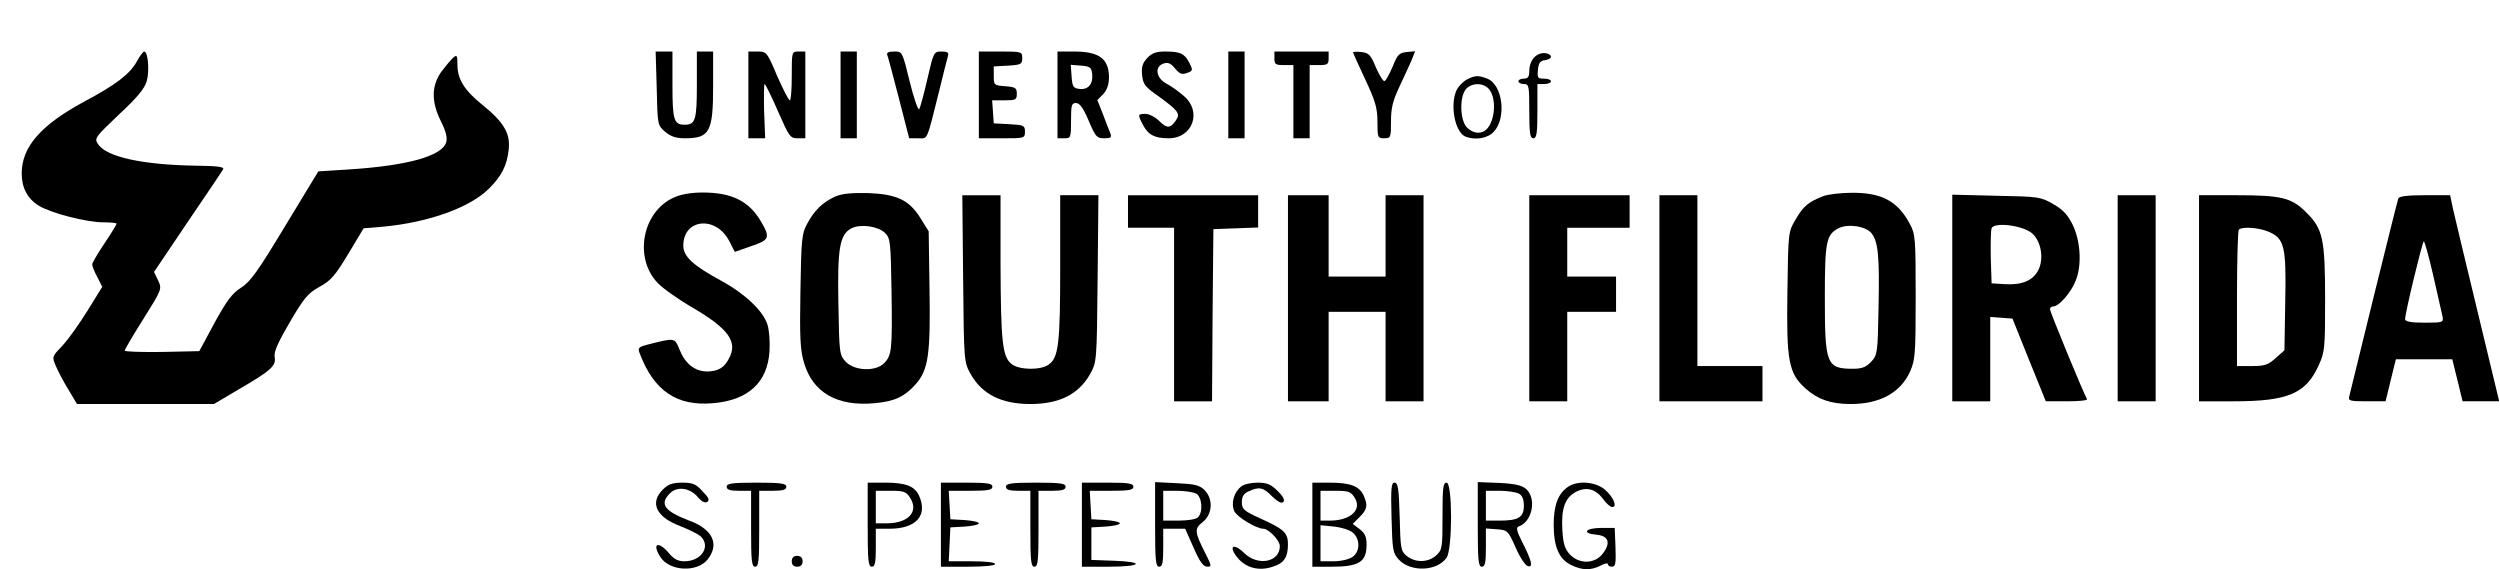 <?xml version="1.0" standalone="no"?>
<!DOCTYPE svg PUBLIC "-//W3C//DTD SVG 20010904//EN"
 "http://www.w3.org/TR/2001/REC-SVG-20010904/DTD/svg10.dtd">
<svg version="1.0" xmlns="http://www.w3.org/2000/svg"
 width="922pt" height="210pt" viewBox="0 0 922 210"
 preserveAspectRatio="xMidYMid meet">

<g transform="translate(0,210) scale(0.1,-0.1)"
fill="#000000" stroke="none">
<path d="M505 1874 c-25 -46 -76 -86 -195 -149 -159 -86 -229 -166 -230 -263
0 -55 21 -95 64 -121 44 -27 175 -61 238 -61 26 0 48 -2 48 -5 0 -3 -20 -36
-45 -73 -25 -37 -45 -72 -45 -77 0 -6 8 -27 19 -47 l18 -36 -55 -89 c-30 -48
-71 -106 -92 -128 -38 -40 -39 -40 -24 -75 8 -19 29 -59 47 -88 l31 -52 253 0
252 0 93 55 c117 68 137 86 131 118 -4 18 12 54 56 129 52 89 67 107 109 130
41 22 58 41 106 121 l57 95 72 6 c170 16 321 71 391 141 46 46 66 85 72 143 7
60 -18 102 -99 167 -65 53 -90 93 -90 147 0 33 -2 37 -15 26 -8 -7 -28 -31
-44 -52 -37 -52 -38 -111 -2 -183 18 -35 24 -60 20 -76 -13 -52 -141 -88 -361
-102 l-111 -7 -122 -201 c-100 -166 -129 -207 -163 -228 -33 -21 -53 -48 -98
-130 l-56 -104 -138 -3 c-75 -1 -137 1 -137 5 0 4 31 57 69 117 68 109 69 110
54 142 l-15 31 124 184 c69 101 128 189 131 195 5 9 -24 12 -101 13 -195 3
-329 32 -360 79 -15 22 -12 25 76 109 67 62 95 96 103 123 11 37 5 110 -9 110
-4 0 -16 -16 -27 -36z"/>
<path d="M2422 1774 c3 -135 3 -136 31 -160 20 -17 40 -24 72 -24 93 0 105 23
105 195 l0 125 -30 0 -30 0 0 -123 c0 -129 -5 -147 -45 -147 -40 0 -45 18 -45
147 l0 123 -31 0 -31 0 4 -136z"/>
<path d="M2760 1750 l0 -160 31 0 31 0 -4 100 c-1 55 -1 100 2 100 3 0 25 -45
49 -100 41 -93 45 -100 72 -100 l29 0 0 160 0 160 -25 0 c-25 0 -25 -1 -25
-90 0 -49 -3 -90 -7 -90 -5 0 -25 41 -47 90 -37 88 -39 90 -72 90 l-34 0 0
-160z"/>
<path d="M3100 1750 l0 -160 30 0 30 0 0 160 0 160 -30 0 -30 0 0 -160z"/>
<path d="M3272 1898 c3 -7 22 -79 43 -160 l38 -148 33 0 c37 0 30 -16 79 180
14 58 28 113 31 123 4 13 -1 17 -24 17 -28 0 -29 -2 -52 -102 -13 -57 -27
-107 -30 -111 -4 -5 -20 41 -35 102 -27 110 -27 111 -57 111 -20 0 -29 -4 -26
-12z"/>
<path d="M3610 1750 l0 -160 85 0 c84 0 85 0 85 25 0 22 -4 24 -57 27 l-58 3
-3 43 -3 42 45 0 c42 0 46 2 46 24 0 22 -5 25 -42 28 -42 3 -43 4 -43 38 l0
35 53 3 c48 3 52 5 52 28 0 23 -2 24 -80 24 l-80 0 0 -160z"/>
<path d="M3900 1750 l0 -160 25 0 c24 0 25 2 25 65 0 57 2 65 18 65 14 0 27
-18 47 -65 25 -59 30 -65 57 -65 25 0 29 3 23 18 -4 9 -16 41 -27 70 l-21 53
22 22 c14 16 21 36 21 63 -1 68 -37 94 -129 94 l-61 0 0 -160z m128 77 c4 -37
-15 -59 -47 -55 -23 3 -26 8 -29 46 l-3 43 38 -3 c33 -3 38 -6 41 -31z"/>
<path d="M4231 1886 c-17 -18 -22 -33 -19 -62 3 -32 10 -43 48 -70 85 -61 94
-72 78 -96 -21 -32 -34 -33 -63 -4 -14 14 -37 26 -50 26 -29 0 -30 -2 -10 -40
19 -37 43 -50 95 -50 89 0 124 99 56 156 -18 16 -47 37 -65 46 -38 21 -44 63
-9 74 16 5 27 0 42 -19 17 -20 25 -23 44 -16 22 8 22 10 8 38 -18 34 -33 41
-90 41 -32 0 -48 -6 -65 -24z"/>
<path d="M4530 1750 l0 -160 30 0 30 0 0 160 0 160 -30 0 -30 0 0 -160z"/>
<path d="M4700 1885 c0 -22 4 -25 35 -25 l35 0 0 -135 0 -135 30 0 30 0 0 135
0 135 35 0 c31 0 35 3 35 25 l0 25 -100 0 -100 0 0 -25z"/>
<path d="M4990 1907 c0 -2 20 -47 45 -100 38 -81 45 -106 45 -157 0 -57 1 -60
25 -60 24 0 25 3 25 63 0 49 7 76 31 127 17 36 37 80 45 98 l13 33 -31 -3
c-28 -3 -34 -9 -52 -54 -12 -28 -25 -52 -30 -53 -5 -2 -19 22 -32 51 -19 46
-26 53 -53 56 -17 2 -31 1 -31 -1z"/>
<path d="M5680 1902 c-24 -7 -40 -33 -40 -64 0 -21 -5 -28 -20 -28 -11 0 -20
-4 -20 -10 0 -5 9 -10 20 -10 19 0 20 -7 20 -100 0 -82 3 -100 15 -100 12 0
15 18 15 100 l0 100 25 0 c14 0 25 5 25 10 0 6 -12 10 -26 10 -23 0 -25 3 -22
33 2 24 8 33 26 35 12 2 22 7 22 12 0 11 -22 18 -40 12z"/>
<path d="M5410 1807 c-13 -7 -30 -24 -37 -37 -27 -54 -8 -158 32 -174 37 -14
82 -6 104 18 48 51 33 174 -24 196 -34 13 -45 12 -75 -3z m84 -39 c28 -39 17
-127 -18 -150 -19 -13 -45 -9 -66 12 -26 26 -28 114 -3 142 23 25 68 23 87 -4z"/>
<path d="M2484 1371 c-116 -53 -147 -223 -58 -315 19 -20 77 -61 129 -91 133
-78 167 -126 133 -188 -17 -33 -39 -46 -79 -47 -46 0 -82 28 -103 81 -18 44
-16 44 -118 18 -34 -9 -37 -12 -28 -34 52 -137 137 -194 270 -182 130 11 201
77 208 192 2 35 -1 79 -8 99 -16 50 -84 114 -171 161 -103 56 -139 89 -139
129 0 100 121 112 170 16 l20 -39 60 21 c68 23 72 31 36 92 -44 75 -108 106
-215 106 -43 0 -81 -7 -107 -19z"/>
<path d="M3080 1375 c-46 -21 -77 -51 -103 -100 -20 -36 -22 -58 -25 -247 -3
-172 -1 -217 13 -265 32 -111 123 -163 261 -150 75 7 110 24 152 71 46 53 54
110 50 352 l-3 211 -30 48 c-42 68 -88 89 -195 93 -60 1 -95 -2 -120 -13z
m184 -134 c20 -20 21 -34 24 -218 3 -214 1 -234 -28 -263 -31 -31 -109 -28
-141 6 -23 25 -24 31 -27 212 -4 208 5 257 48 280 34 17 98 8 124 -17z"/>
<path d="M6725 1377 c-56 -22 -74 -37 -102 -85 -28 -47 -28 -47 -31 -265 -4
-259 4 -303 67 -360 45 -40 93 -57 166 -57 108 0 183 41 219 119 19 43 21 62
21 276 0 216 -1 232 -22 270 -45 84 -104 115 -215 114 -40 0 -86 -6 -103 -12z
m177 -137 c25 -31 30 -86 26 -277 -3 -165 -4 -172 -27 -197 -19 -20 -34 -26
-67 -26 -98 0 -104 16 -104 262 0 207 5 232 50 256 35 18 101 8 122 -18z"/>
<path d="M3552 1073 c3 -307 3 -308 28 -353 42 -74 113 -110 220 -110 107 0
178 36 220 110 25 45 25 46 28 353 l3 307 -70 0 -71 0 0 -267 c0 -282 -6 -332
-43 -358 -30 -21 -109 -20 -137 3 -33 27 -39 82 -40 365 l0 257 -71 0 -70 0 3
-307z"/>
<path d="M4160 1320 l0 -60 85 0 85 0 0 -320 0 -320 70 0 70 0 2 318 3 317 83
3 82 3 0 59 0 60 -240 0 -240 0 0 -60z"/>
<path d="M4750 1000 l0 -380 75 0 75 0 0 165 0 165 105 0 105 0 0 -165 0 -165
70 0 70 0 0 380 0 380 -70 0 -70 0 0 -150 0 -150 -105 0 -105 0 0 150 0 150
-75 0 -75 0 0 -380z"/>
<path d="M5640 1000 l0 -380 70 0 70 0 0 165 0 165 90 0 90 0 0 65 0 65 -90 0
-90 0 0 90 0 90 115 0 115 0 0 60 0 60 -185 0 -185 0 0 -380z"/>
<path d="M6120 1000 l0 -380 190 0 190 0 0 65 0 65 -120 0 -120 0 0 315 0 315
-70 0 -70 0 0 -380z"/>
<path d="M7200 1001 l0 -381 70 0 70 0 0 156 0 155 41 -3 41 -3 61 -152 62
-153 78 0 c43 0 76 3 74 8 -12 19 -137 323 -137 332 0 5 6 10 13 10 20 0 64
50 81 92 24 56 20 143 -8 205 -19 39 -35 58 -73 80 -47 27 -53 28 -210 31
l-163 4 0 -381z m297 236 c32 -31 41 -93 20 -134 -20 -38 -61 -55 -123 -51
l-49 3 -3 94 c-1 52 0 101 3 109 9 25 122 10 152 -21z"/>
<path d="M7810 1000 l0 -380 70 0 70 0 0 380 0 380 -70 0 -70 0 0 -380z"/>
<path d="M8110 1000 l0 -380 128 0 c199 0 266 28 313 132 23 50 24 64 24 243
0 223 -8 261 -69 321 -54 55 -92 64 -258 64 l-138 0 0 -380z m255 246 c60 -25
67 -53 63 -258 l-3 -180 -33 -29 c-27 -25 -41 -29 -87 -29 l-55 0 0 248 c0
137 3 252 7 255 11 12 72 8 108 -7z"/>
<path d="M8845 1368 c-3 -7 -43 -170 -91 -363 -47 -192 -88 -358 -90 -367 -5
-16 3 -18 64 -18 l70 0 19 78 19 77 104 0 104 0 19 -77 19 -78 68 0 67 0 -79
328 c-44 180 -84 351 -91 380 l-11 52 -93 0 c-66 0 -95 -4 -98 -12z m129 -285
c16 -71 31 -138 34 -150 4 -22 2 -23 -67 -23 -50 0 -71 4 -71 13 0 23 64 287
69 287 3 0 19 -57 35 -127z"/>
<path d="M2445 295 c-50 -49 -25 -102 63 -135 31 -12 65 -29 75 -37 40 -37 5
-93 -59 -93 -23 0 -39 8 -57 30 -40 47 -64 36 -31 -15 34 -52 135 -57 174 -8
44 56 19 111 -68 143 -92 35 -111 61 -71 101 27 27 75 20 104 -16 13 -15 25
-21 33 -16 10 6 6 16 -17 39 -24 27 -36 32 -75 32 -36 0 -52 -6 -71 -25z"/>
<path d="M2680 305 c0 -11 12 -15 45 -15 l45 0 0 -140 c0 -118 2 -140 15 -140
13 0 15 22 15 140 l0 140 50 0 c38 0 50 4 50 15 0 12 -19 15 -110 15 -91 0
-110 -3 -110 -15z"/>
<path d="M3200 165 c0 -131 2 -155 15 -155 12 0 15 14 15 70 l0 70 50 0 c99 0
143 49 109 123 -16 34 -49 47 -124 47 l-65 0 0 -155z m156 100 c34 -52 -6 -95
-86 -95 l-40 0 0 60 0 60 55 0 c47 0 57 -3 71 -25z"/>
<path d="M3470 165 l0 -155 100 0 c60 0 100 4 100 10 0 6 -35 10 -85 10 l-86
0 3 62 3 63 53 3 c28 2 52 7 52 12 0 5 -24 10 -52 12 l-53 3 -3 53 -3 52 80 0
c65 0 81 3 81 15 0 12 -17 15 -95 15 l-95 0 0 -155z"/>
<path d="M3710 305 c0 -11 12 -15 45 -15 l45 0 0 -140 c0 -118 2 -140 15 -140
13 0 15 22 15 140 l0 140 50 0 c38 0 50 4 50 15 0 12 -19 15 -110 15 -91 0
-110 -3 -110 -15z"/>
<path d="M3990 165 l0 -155 100 0 c121 0 135 18 18 22 l-83 3 0 60 0 60 53 3
c28 2 52 7 52 12 0 5 -24 10 -52 12 l-53 3 -3 53 -3 52 80 0 c65 0 81 3 81 15
0 12 -17 15 -95 15 l-95 0 0 -155z"/>
<path d="M4260 166 c0 -132 2 -156 15 -156 12 0 15 14 15 70 l0 70 41 0 40 0
31 -70 c22 -51 36 -70 50 -70 17 0 17 3 -6 48 -41 81 -42 92 -10 117 36 29 39
85 6 118 -19 18 -36 22 -102 25 l-80 4 0 -156z m151 114 c22 -12 27 -68 7 -88
-7 -7 -38 -12 -70 -12 l-58 0 0 55 0 55 51 0 c28 0 59 -5 70 -10z"/>
<path d="M4578 306 c-27 -20 -39 -62 -26 -91 9 -21 81 -65 107 -65 20 0 61
-43 61 -64 0 -60 -82 -75 -132 -25 -40 39 -59 24 -23 -19 31 -37 79 -49 129
-32 42 13 56 35 56 83 0 42 -15 56 -102 95 -61 28 -68 34 -68 60 0 21 7 32 25
40 39 18 54 15 87 -19 21 -20 34 -27 41 -20 6 6 0 20 -21 40 -25 25 -39 31
-74 31 -24 0 -51 -6 -60 -14z"/>
<path d="M4840 165 l0 -155 71 0 c101 0 129 17 129 82 0 27 -6 42 -25 56 l-26
20 26 26 c28 28 30 43 14 79 -16 34 -49 47 -124 47 l-65 0 0 -155z m155 101
c30 -45 -13 -86 -91 -86 l-34 0 0 55 0 55 55 0 c47 0 57 -3 70 -24z m-5 -131
c27 -24 26 -70 -2 -89 -13 -9 -43 -16 -70 -16 l-48 0 0 66 0 67 50 -5 c28 -3
59 -13 70 -23z"/>
<path d="M5132 191 c3 -121 5 -131 27 -155 44 -47 141 -43 176 7 22 31 22 277
0 277 -13 0 -15 -20 -15 -123 0 -116 -1 -125 -23 -145 -29 -27 -77 -28 -108
-3 -23 18 -24 27 -27 145 -3 104 -6 126 -19 126 -12 0 -14 -20 -11 -129z"/>
<path d="M5450 166 c0 -132 2 -156 15 -156 12 0 15 15 15 71 l0 70 41 -3 c39
-3 41 -5 69 -68 16 -37 36 -66 45 -68 20 -5 15 18 -23 93 -18 35 -21 50 -12
53 51 17 68 102 29 138 -16 14 -40 20 -100 23 l-79 3 0 -156z m151 114 c13 -7
19 -21 19 -45 0 -43 -20 -55 -89 -55 l-51 0 0 55 0 55 51 0 c28 0 59 -5 70
-10z"/>
<path d="M5782 304 c-36 -25 -52 -68 -52 -139 0 -82 20 -128 65 -149 41 -20
72 -20 108 -2 15 8 27 11 27 5 0 -5 7 -9 15 -9 13 0 15 12 13 71 l-3 72 -50 0
c-58 0 -73 -20 -18 -25 46 -4 55 -30 23 -71 -29 -37 -86 -38 -120 -2 -19 20
-25 40 -28 90 -5 79 10 120 50 141 39 20 72 11 100 -26 12 -17 27 -30 34 -30
20 0 4 38 -28 65 -35 29 -101 34 -136 9z"/>
<path d="M2920 30 c0 -13 7 -20 20 -20 13 0 20 7 20 20 0 13 -7 20 -20 20 -13
0 -20 -7 -20 -20z"/>
</g>
</svg>
